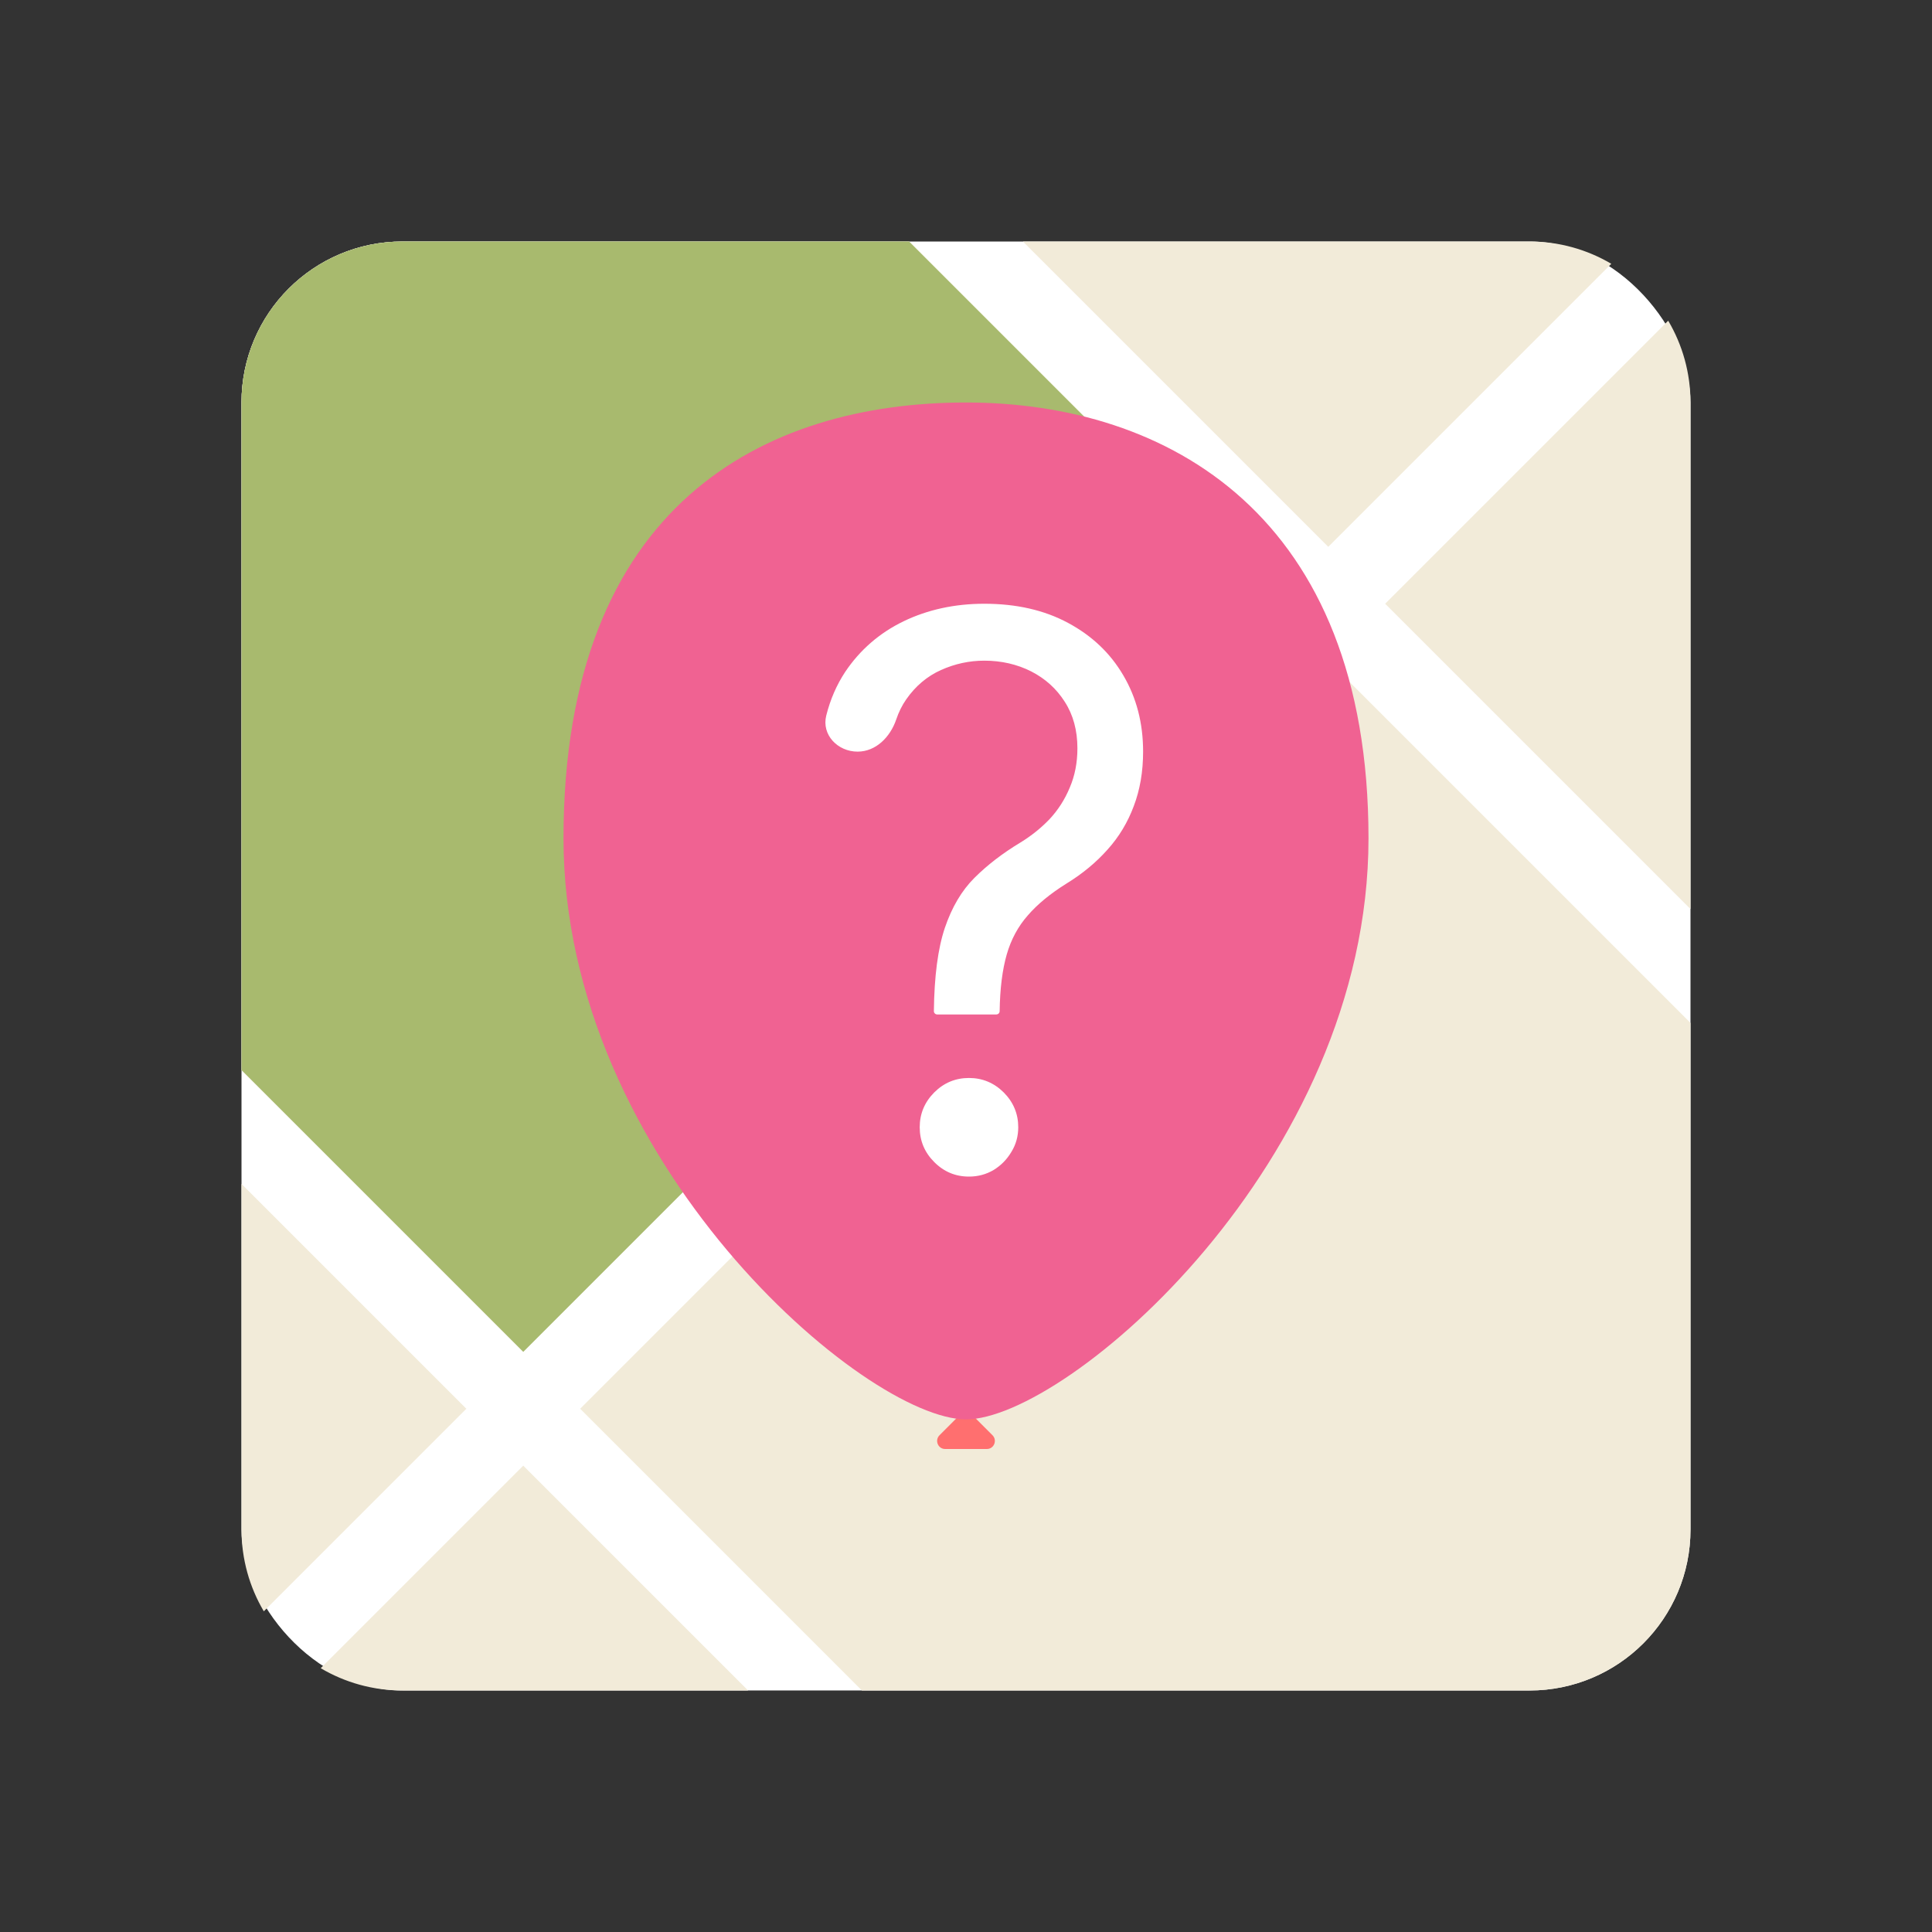<svg viewBox="0 0 24 24" fill="none" xmlns="http://www.w3.org/2000/svg">
<rect x="0" y="0" width="24" height="24" fill="#333333" stroke="none"/>
<rect x="3" y="3" width="18" height="18" rx="2" fill="white"/>
<path fill-rule="evenodd" clip-rule="evenodd" d="M20.016 3.277C19.718 3.101 19.371 3 19 3H12.707L16.5 6.793L20.016 3.277ZM11.293 3H5C3.895 3 3 3.895 3 5V13.293L6.5 16.793L15.793 7.5L11.293 3ZM3 14.707V19C3 19.371 3.101 19.718 3.277 20.016L5.793 17.5L3 14.707ZM3.984 20.723C4.282 20.899 4.629 21 5 21H9.293L6.5 18.207L3.984 20.723ZM10.707 21H19C20.105 21 21 20.105 21 19V12.707L16.5 8.207L7.207 17.5L10.707 21ZM21 11.293V5C21 4.629 20.899 4.282 20.723 3.984L17.207 7.5L21 11.293Z" fill="#F2EBD9"/>
<path fill-rule="evenodd" clip-rule="evenodd" d="M5 3H11.293L15.793 7.5L6.5 16.793L3 13.293V5C3 3.895 3.895 3 5 3Z" fill="#A8BA6E"/>
<path d="M11.671 17.829L11.929 17.571C11.968 17.532 12.032 17.532 12.071 17.571L12.329 17.829C12.392 17.892 12.348 18 12.259 18H11.741C11.652 18 11.608 17.892 11.671 17.829Z" fill="#FF6F6F"/>
<path d="M7 10.414C7 14.432 10.75 17.632 12 17.632C13.25 17.632 17 14.432 17 10.414C17 6.395 14.5 5 12 5C9.5 5 7 6.263 7 10.414Z" fill="#F06292"/>
<path d="M11.642 12.602C11.62 12.602 11.601 12.584 11.601 12.561V12.561C11.606 12.128 11.651 11.783 11.737 11.527C11.824 11.271 11.946 11.063 12.105 10.905C12.264 10.746 12.454 10.6 12.676 10.466C12.81 10.384 12.93 10.288 13.037 10.177C13.143 10.063 13.227 9.933 13.288 9.786C13.352 9.638 13.384 9.475 13.384 9.296C13.384 9.074 13.332 8.881 13.227 8.718C13.123 8.554 12.983 8.429 12.809 8.34C12.634 8.252 12.44 8.207 12.227 8.207C12.041 8.207 11.862 8.246 11.69 8.323C11.518 8.4 11.373 8.522 11.258 8.687C11.206 8.761 11.164 8.846 11.132 8.941C11.058 9.156 10.881 9.337 10.653 9.337V9.337C10.406 9.337 10.204 9.128 10.264 8.889C10.314 8.689 10.393 8.508 10.499 8.347C10.683 8.073 10.925 7.863 11.224 7.718C11.525 7.573 11.86 7.5 12.227 7.5C12.626 7.5 12.973 7.579 13.268 7.738C13.565 7.897 13.794 8.115 13.955 8.391C14.118 8.668 14.2 8.983 14.2 9.337C14.2 9.586 14.161 9.812 14.084 10.014C14.009 10.215 13.901 10.396 13.758 10.554C13.617 10.713 13.447 10.854 13.248 10.976C13.048 11.101 12.888 11.232 12.768 11.371C12.648 11.507 12.56 11.669 12.506 11.857C12.452 12.045 12.422 12.28 12.418 12.561V12.561C12.418 12.584 12.399 12.602 12.377 12.602H11.642ZM12.037 14.616C11.869 14.616 11.725 14.556 11.605 14.435C11.485 14.315 11.425 14.171 11.425 14.003C11.425 13.836 11.485 13.692 11.605 13.571C11.725 13.451 11.869 13.391 12.037 13.391C12.204 13.391 12.348 13.451 12.469 13.571C12.589 13.692 12.649 13.836 12.649 14.003C12.649 14.114 12.621 14.217 12.564 14.309C12.509 14.402 12.436 14.477 12.343 14.534C12.252 14.588 12.15 14.616 12.037 14.616Z" fill="white"/>
</svg>
